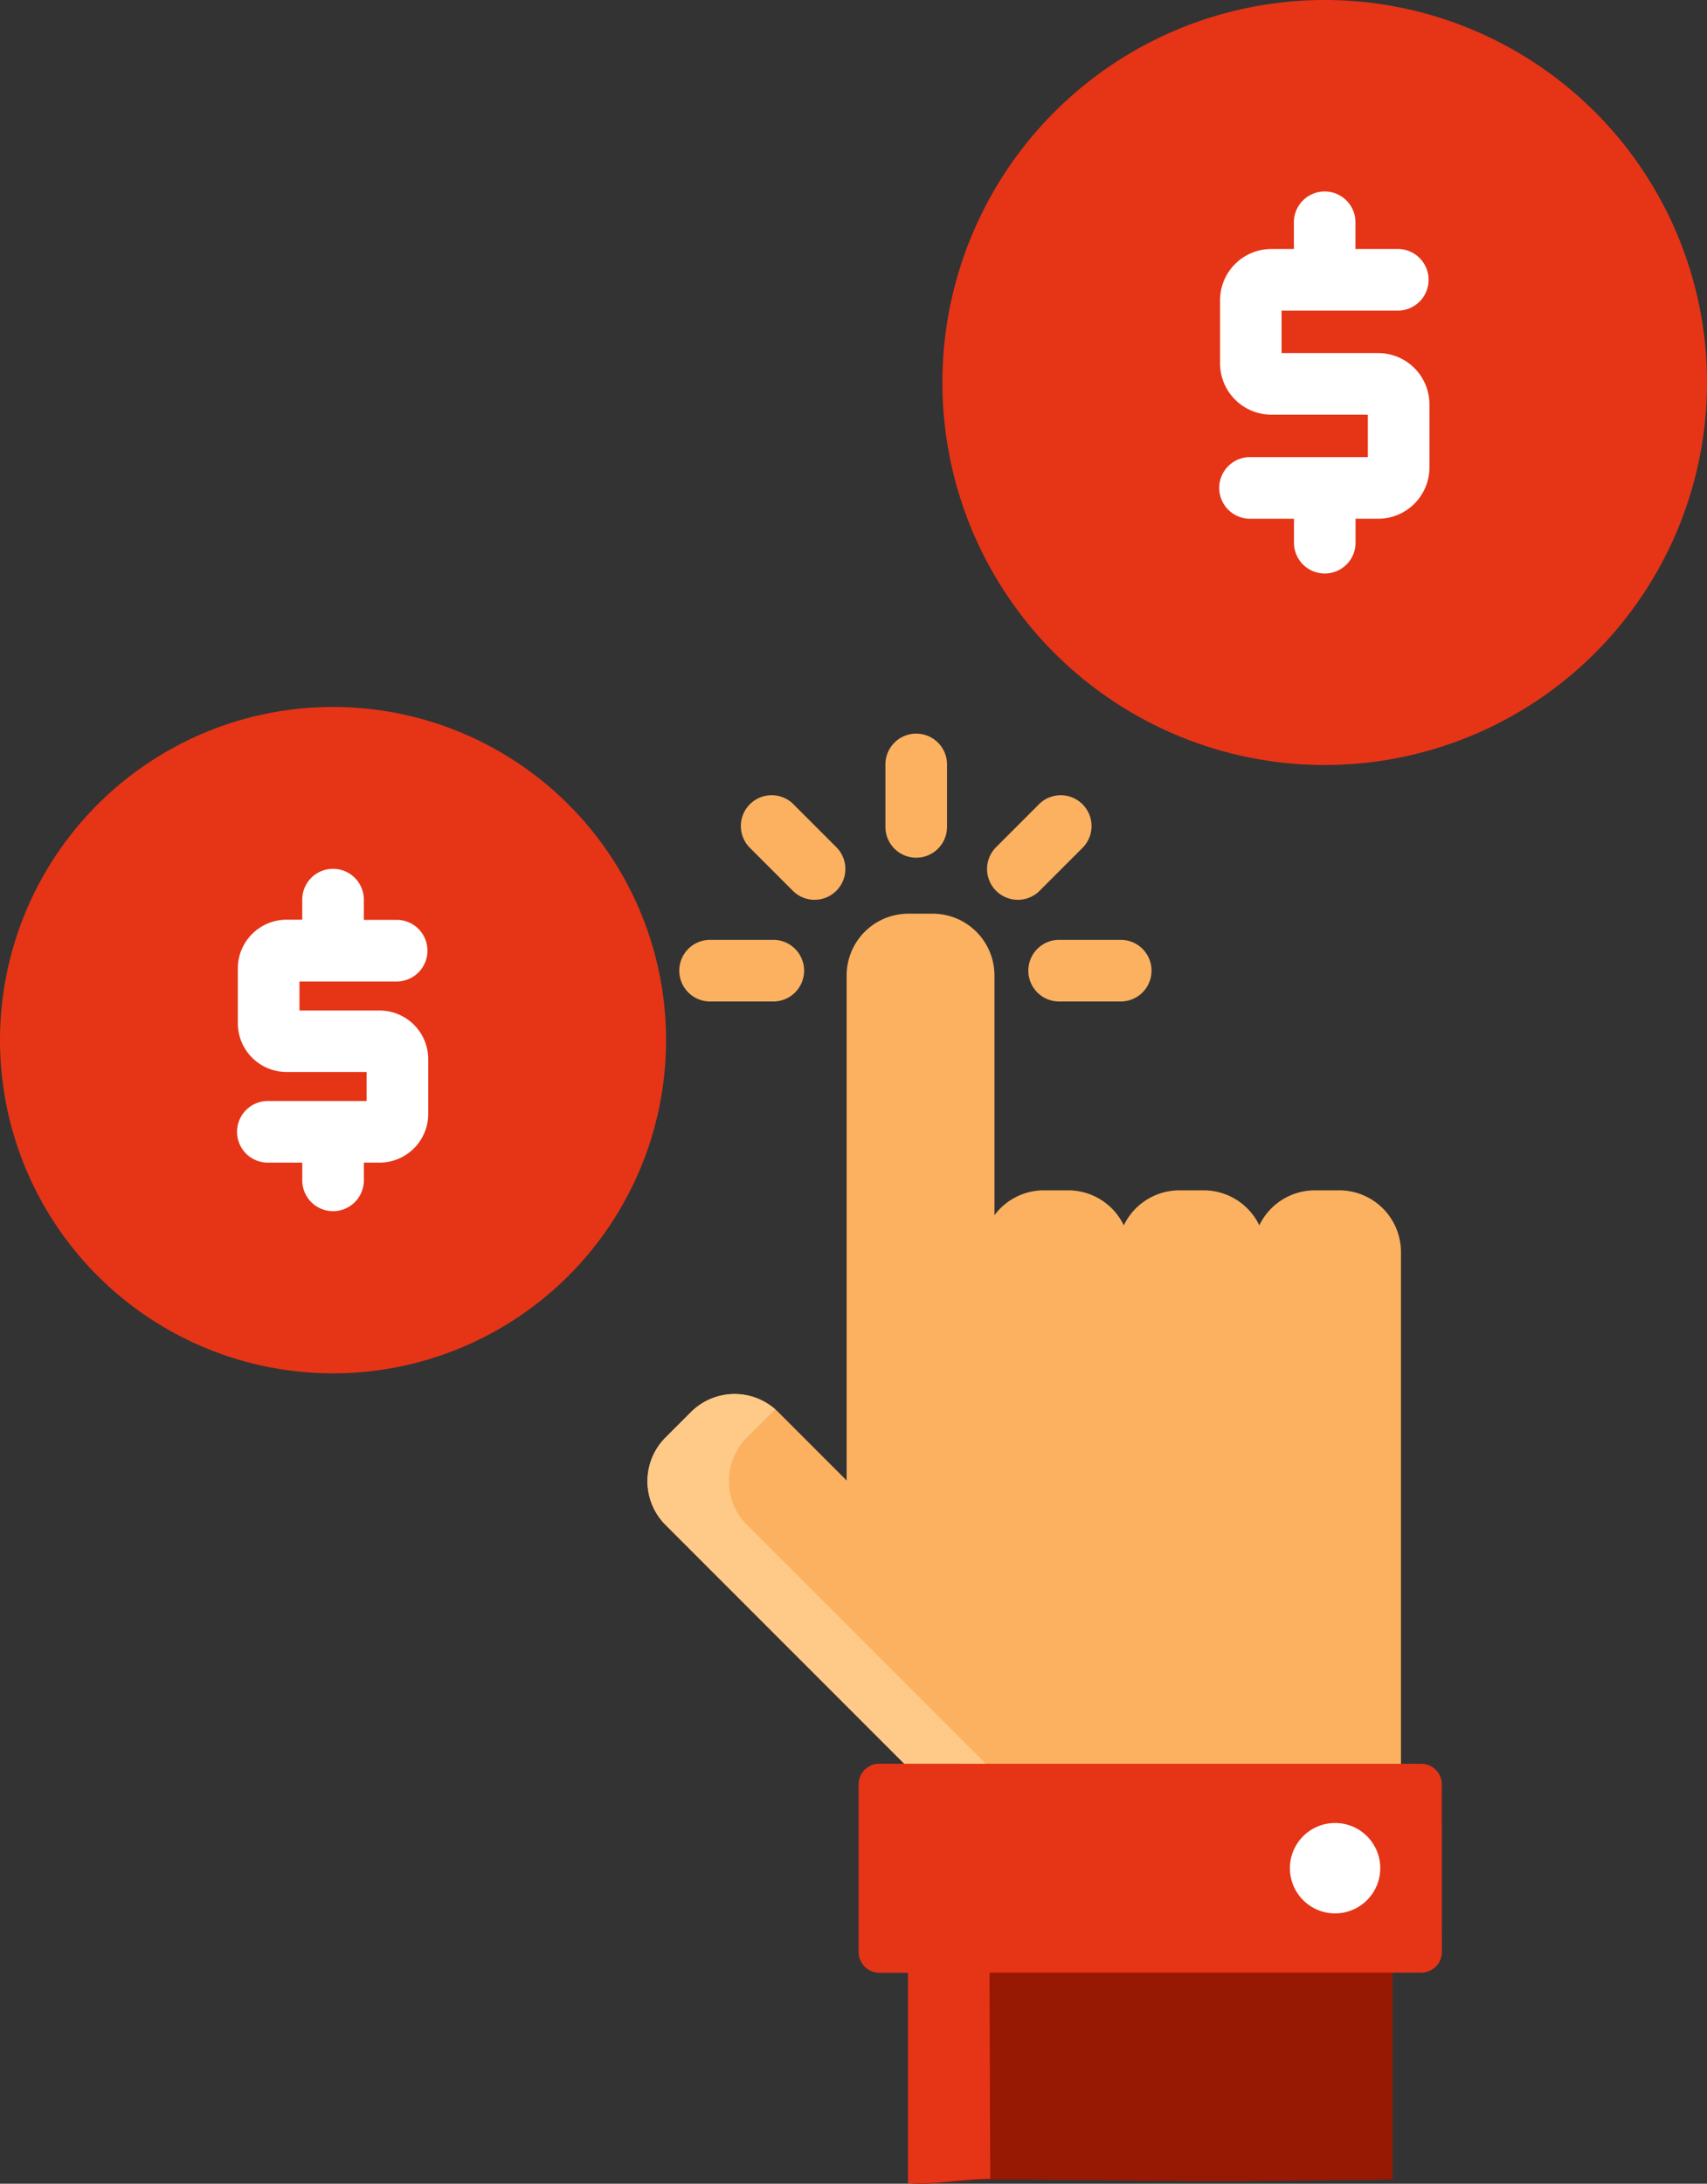 <svg xmlns="http://www.w3.org/2000/svg" width="79.842" height="102.09" viewBox="0 0 79.842 102.09"><rect x="0" y="0" width="79.842" height="102.09" fill="#333333" stroke="none"/><path d="M235.5,458.876v10.038c1.3.108,2.481-.173,3.808-.173,6.656,0,7.349.172,18.856,0v-9.865Z" transform="translate(-193.029 -366.848)" fill="#971803"/><path d="M239.31,458.883H235.5v10.038c1.2.077,2.563-.212,3.846-.209Z" transform="translate(-193.029 -366.854)" fill="#e63417"/><path d="M207.281,242.065V217.947a2.889,2.889,0,0,0-2.881-2.881h-1.152a2.887,2.887,0,0,0-2.593,1.637,2.887,2.887,0,0,0-2.593-1.637H196.91a2.887,2.887,0,0,0-2.593,1.637,2.887,2.887,0,0,0-2.593-1.637h-1.152a2.878,2.878,0,0,0-2.305,1.164V205.014a2.889,2.889,0,0,0-2.881-2.881h-1.152a2.889,2.889,0,0,0-2.881,2.881v23.617l-3.2-3.2a2.889,2.889,0,0,0-4.074,0l-1.2,1.2a2.89,2.89,0,0,0,0,4.074l11.366,11.366Z" transform="translate(-141.753 -159.418)" fill="#fcb160"/><path d="M188.053,336.519l-11.366-11.366a2.89,2.89,0,0,1,0-4.074l1.2-1.2c.042-.042.087-.08.132-.119a2.888,2.888,0,0,0-3.943.119l-1.2,1.2a2.89,2.89,0,0,0,0,4.074l11.366,11.366Z" transform="translate(-141.754 -253.871)" fill="#ffc987"/><g transform="translate(40.166 82.456)"><path d="M250.773,417.843a.963.963,0,0,1-.96.96H224.459a.963.963,0,0,1-.96-.96V410a.963.963,0,0,1,.96-.96h25.353a.963.963,0,0,1,.96.96Z" transform="translate(-223.499 -409.039)" fill="#e63417"/><path d="M227.31,417.843V410a.963.963,0,0,1,.96-.96h-3.811a.963.963,0,0,0-.96.96v7.844a.963.963,0,0,0,.96.96h3.811A.963.963,0,0,1,227.31,417.843Z" transform="translate(-223.499 -409.039)" fill="#e63417"/></g><g transform="translate(31.811 34.335)"><circle cx="2.113" cy="2.113" r="2.113" transform="translate(28.522 50.89)" fill="#fff"/><path d="M231.44,164.262a1.44,1.44,0,0,1-1.441-1.44v-2.881a1.441,1.441,0,1,1,2.881,0v2.881A1.44,1.44,0,0,1,231.44,164.262Z" transform="translate(-220.396 -158.5)" fill="#fcb160"/><path d="M256.188,178.063a1.441,1.441,0,0,1-1.019-2.459l2.037-2.037a1.441,1.441,0,0,1,2.037,2.037l-2.037,2.037A1.436,1.436,0,0,1,256.188,178.063Z" transform="translate(-240.391 -170.332)" fill="#fcb160"/><path d="M269.321,211.381h-2.881a1.441,1.441,0,1,1,0-2.881h2.881a1.441,1.441,0,0,1,0,2.881Z" transform="translate(-248.674 -198.897)" fill="#fcb160"/><path d="M184.32,211.381h-2.881a1.441,1.441,0,1,1,0-2.881h2.881a1.441,1.441,0,1,1,0,2.881Z" transform="translate(-179.999 -198.897)" fill="#fcb160"/><path d="M198.121,178.062a1.437,1.437,0,0,1-1.019-.422l-2.037-2.037a1.441,1.441,0,0,1,2.037-2.037l2.037,2.037a1.441,1.441,0,0,1-1.019,2.459Z" transform="translate(-191.831 -170.332)" fill="#fcb160"/></g><path d="M17.882,0A17.882,17.882,0,1,1,0,17.882,17.882,17.882,0,0,1,17.882,0Z" transform="translate(44.079)" fill="#e63417"/><path d="M389.791,54.159h-4.514V52.174h5.474a1.441,1.441,0,0,0,0-2.881h-2.017V48.045a1.44,1.44,0,1,0-2.881,0v1.248H384.8a2.4,2.4,0,0,0-2.4,2.4v2.945a2.4,2.4,0,0,0,2.4,2.4h4.514v1.985h-5.474a1.441,1.441,0,1,0,0,2.881h2.017v1.12a1.44,1.44,0,1,0,2.881,0v-1.12h1.056a2.4,2.4,0,0,0,2.4-2.4V56.559A2.4,2.4,0,0,0,389.791,54.159Z" transform="translate(-325.334 -37.653)" fill="#fff"/><path d="M15.577,0A15.577,15.577,0,1,1,0,15.577,15.577,15.577,0,0,1,15.577,0Z" transform="translate(0 33.05)" fill="#e63417"/><path d="M75.552,387.145H71.806v-1.357h4.583a1.441,1.441,0,0,0,0-2.881H74.817V382a1.441,1.441,0,1,0-2.881,0v.9H71.2a2.28,2.28,0,0,0-2.277,2.277v2.565a2.28,2.28,0,0,0,2.277,2.277h3.746v1.357H70.366a1.441,1.441,0,1,0,0,2.881h1.571v.79a1.441,1.441,0,1,0,2.881,0v-.79h.734a2.28,2.28,0,0,0,2.277-2.277v-2.565A2.28,2.28,0,0,0,75.552,387.145Z" transform="translate(-57.799 -339.904)" fill="#fff"/></svg>